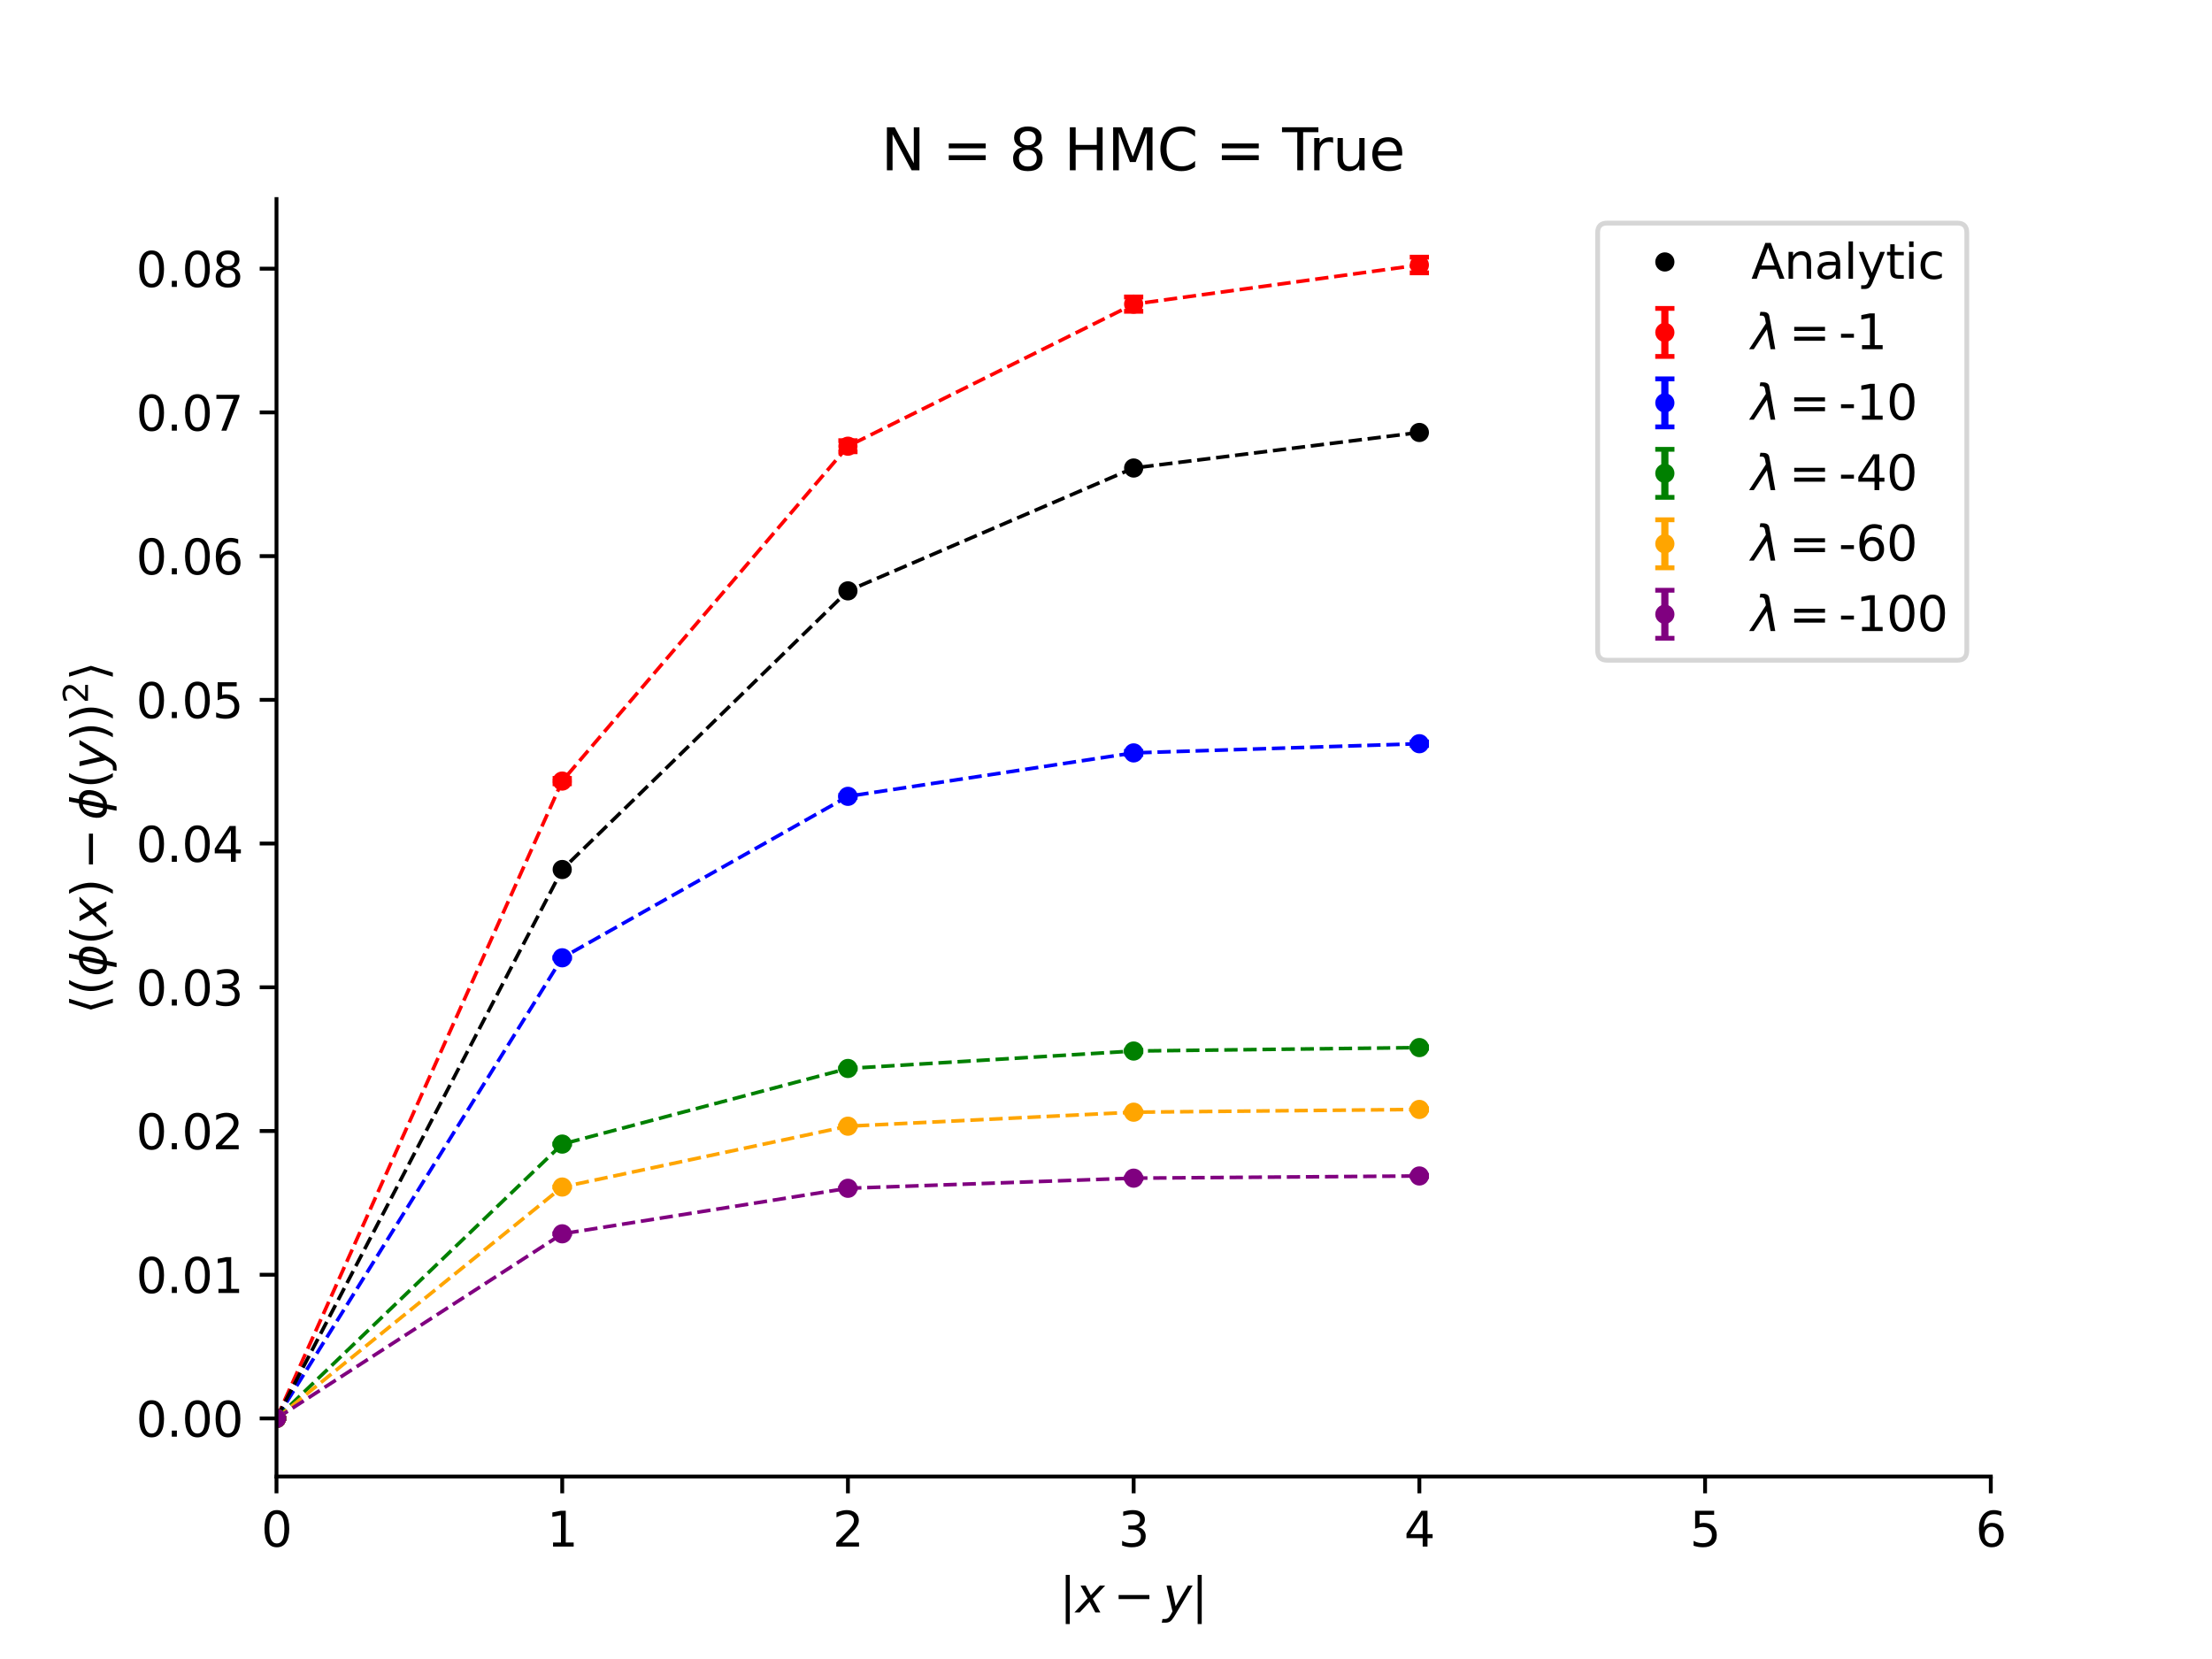 <?xml version="1.0" encoding="utf-8" standalone="no"?>
<!DOCTYPE svg PUBLIC "-//W3C//DTD SVG 1.1//EN"
  "http://www.w3.org/Graphics/SVG/1.1/DTD/svg11.dtd">
<svg xmlns:xlink="http://www.w3.org/1999/xlink" width="460.8pt" height="345.6pt" viewBox="0 0 460.8 345.6" xmlns="http://www.w3.org/2000/svg" version="1.1">
 <defs>
  <style type="text/css">*{stroke-linejoin: round; stroke-linecap: butt}</style>
 </defs>
 <g id="figure_1">
  <g id="patch_1">
   <path d="M 0 345.6 
L 460.8 345.6 
L 460.8 0 
L 0 0 
z
" style="fill: #ffffff"/>
  </g>
  <g id="axes_1">
   <g id="patch_2">
    <path d="M 57.6 307.584 
L 414.72 307.584 
L 414.72 41.472 
L 57.6 41.472 
z
" style="fill: #ffffff"/>
   </g>
   <g id="matplotlib.axis_1">
    <g id="xtick_1">
     <g id="line2d_1">
      <defs>
       <path id="m1d45e46a39" d="M 0 0 
L 0 3.5 
" style="stroke: #000000; stroke-width: 0.8"/>
      </defs>
      <g>
       <use xlink:href="#m1d45e46a39" x="57.6" y="307.584" style="stroke: #000000; stroke-width: 0.8"/>
      </g>
     </g>
     <g id="text_1">
      <!-- 0 -->
      <g transform="translate(54.419 322.182) scale(0.1 -0.1)">
       <defs>
        <path id="DejaVuSans-30" d="M 2034 4250 
Q 1547 4250 1301 3770 
Q 1056 3291 1056 2328 
Q 1056 1369 1301 889 
Q 1547 409 2034 409 
Q 2525 409 2770 889 
Q 3016 1369 3016 2328 
Q 3016 3291 2770 3770 
Q 2525 4250 2034 4250 
z
M 2034 4750 
Q 2819 4750 3233 4129 
Q 3647 3509 3647 2328 
Q 3647 1150 3233 529 
Q 2819 -91 2034 -91 
Q 1250 -91 836 529 
Q 422 1150 422 2328 
Q 422 3509 836 4129 
Q 1250 4750 2034 4750 
z
" transform="scale(0.016)"/>
       </defs>
       <use xlink:href="#DejaVuSans-30"/>
      </g>
     </g>
    </g>
    <g id="xtick_2">
     <g id="line2d_2">
      <g>
       <use xlink:href="#m1d45e46a39" x="117.12" y="307.584" style="stroke: #000000; stroke-width: 0.8"/>
      </g>
     </g>
     <g id="text_2">
      <!-- 1 -->
      <g transform="translate(113.939 322.182) scale(0.1 -0.1)">
       <defs>
        <path id="DejaVuSans-31" d="M 794 531 
L 1825 531 
L 1825 4091 
L 703 3866 
L 703 4441 
L 1819 4666 
L 2450 4666 
L 2450 531 
L 3481 531 
L 3481 0 
L 794 0 
L 794 531 
z
" transform="scale(0.016)"/>
       </defs>
       <use xlink:href="#DejaVuSans-31"/>
      </g>
     </g>
    </g>
    <g id="xtick_3">
     <g id="line2d_3">
      <g>
       <use xlink:href="#m1d45e46a39" x="176.64" y="307.584" style="stroke: #000000; stroke-width: 0.8"/>
      </g>
     </g>
     <g id="text_3">
      <!-- 2 -->
      <g transform="translate(173.459 322.182) scale(0.1 -0.1)">
       <defs>
        <path id="DejaVuSans-32" d="M 1228 531 
L 3431 531 
L 3431 0 
L 469 0 
L 469 531 
Q 828 903 1448 1529 
Q 2069 2156 2228 2338 
Q 2531 2678 2651 2914 
Q 2772 3150 2772 3378 
Q 2772 3750 2511 3984 
Q 2250 4219 1831 4219 
Q 1534 4219 1204 4116 
Q 875 4013 500 3803 
L 500 4441 
Q 881 4594 1212 4672 
Q 1544 4750 1819 4750 
Q 2544 4750 2975 4387 
Q 3406 4025 3406 3419 
Q 3406 3131 3298 2873 
Q 3191 2616 2906 2266 
Q 2828 2175 2409 1742 
Q 1991 1309 1228 531 
z
" transform="scale(0.016)"/>
       </defs>
       <use xlink:href="#DejaVuSans-32"/>
      </g>
     </g>
    </g>
    <g id="xtick_4">
     <g id="line2d_4">
      <g>
       <use xlink:href="#m1d45e46a39" x="236.16" y="307.584" style="stroke: #000000; stroke-width: 0.8"/>
      </g>
     </g>
     <g id="text_4">
      <!-- 3 -->
      <g transform="translate(232.979 322.182) scale(0.1 -0.1)">
       <defs>
        <path id="DejaVuSans-33" d="M 2597 2516 
Q 3050 2419 3304 2112 
Q 3559 1806 3559 1356 
Q 3559 666 3084 287 
Q 2609 -91 1734 -91 
Q 1441 -91 1130 -33 
Q 819 25 488 141 
L 488 750 
Q 750 597 1062 519 
Q 1375 441 1716 441 
Q 2309 441 2620 675 
Q 2931 909 2931 1356 
Q 2931 1769 2642 2001 
Q 2353 2234 1838 2234 
L 1294 2234 
L 1294 2753 
L 1863 2753 
Q 2328 2753 2575 2939 
Q 2822 3125 2822 3475 
Q 2822 3834 2567 4026 
Q 2313 4219 1838 4219 
Q 1578 4219 1281 4162 
Q 984 4106 628 3988 
L 628 4550 
Q 988 4650 1302 4700 
Q 1616 4750 1894 4750 
Q 2613 4750 3031 4423 
Q 3450 4097 3450 3541 
Q 3450 3153 3228 2886 
Q 3006 2619 2597 2516 
z
" transform="scale(0.016)"/>
       </defs>
       <use xlink:href="#DejaVuSans-33"/>
      </g>
     </g>
    </g>
    <g id="xtick_5">
     <g id="line2d_5">
      <g>
       <use xlink:href="#m1d45e46a39" x="295.68" y="307.584" style="stroke: #000000; stroke-width: 0.8"/>
      </g>
     </g>
     <g id="text_5">
      <!-- 4 -->
      <g transform="translate(292.499 322.182) scale(0.1 -0.1)">
       <defs>
        <path id="DejaVuSans-34" d="M 2419 4116 
L 825 1625 
L 2419 1625 
L 2419 4116 
z
M 2253 4666 
L 3047 4666 
L 3047 1625 
L 3713 1625 
L 3713 1100 
L 3047 1100 
L 3047 0 
L 2419 0 
L 2419 1100 
L 313 1100 
L 313 1709 
L 2253 4666 
z
" transform="scale(0.016)"/>
       </defs>
       <use xlink:href="#DejaVuSans-34"/>
      </g>
     </g>
    </g>
    <g id="xtick_6">
     <g id="line2d_6">
      <g>
       <use xlink:href="#m1d45e46a39" x="355.2" y="307.584" style="stroke: #000000; stroke-width: 0.8"/>
      </g>
     </g>
     <g id="text_6">
      <!-- 5 -->
      <g transform="translate(352.019 322.182) scale(0.1 -0.1)">
       <defs>
        <path id="DejaVuSans-35" d="M 691 4666 
L 3169 4666 
L 3169 4134 
L 1269 4134 
L 1269 2991 
Q 1406 3038 1543 3061 
Q 1681 3084 1819 3084 
Q 2600 3084 3056 2656 
Q 3513 2228 3513 1497 
Q 3513 744 3044 326 
Q 2575 -91 1722 -91 
Q 1428 -91 1123 -41 
Q 819 9 494 109 
L 494 744 
Q 775 591 1075 516 
Q 1375 441 1709 441 
Q 2250 441 2565 725 
Q 2881 1009 2881 1497 
Q 2881 1984 2565 2268 
Q 2250 2553 1709 2553 
Q 1456 2553 1204 2497 
Q 953 2441 691 2322 
L 691 4666 
z
" transform="scale(0.016)"/>
       </defs>
       <use xlink:href="#DejaVuSans-35"/>
      </g>
     </g>
    </g>
    <g id="xtick_7">
     <g id="line2d_7">
      <g>
       <use xlink:href="#m1d45e46a39" x="414.72" y="307.584" style="stroke: #000000; stroke-width: 0.8"/>
      </g>
     </g>
     <g id="text_7">
      <!-- 6 -->
      <g transform="translate(411.539 322.182) scale(0.1 -0.1)">
       <defs>
        <path id="DejaVuSans-36" d="M 2113 2584 
Q 1688 2584 1439 2293 
Q 1191 2003 1191 1497 
Q 1191 994 1439 701 
Q 1688 409 2113 409 
Q 2538 409 2786 701 
Q 3034 994 3034 1497 
Q 3034 2003 2786 2293 
Q 2538 2584 2113 2584 
z
M 3366 4563 
L 3366 3988 
Q 3128 4100 2886 4159 
Q 2644 4219 2406 4219 
Q 1781 4219 1451 3797 
Q 1122 3375 1075 2522 
Q 1259 2794 1537 2939 
Q 1816 3084 2150 3084 
Q 2853 3084 3261 2657 
Q 3669 2231 3669 1497 
Q 3669 778 3244 343 
Q 2819 -91 2113 -91 
Q 1303 -91 875 529 
Q 447 1150 447 2328 
Q 447 3434 972 4092 
Q 1497 4750 2381 4750 
Q 2619 4750 2861 4703 
Q 3103 4656 3366 4563 
z
" transform="scale(0.016)"/>
       </defs>
       <use xlink:href="#DejaVuSans-36"/>
      </g>
     </g>
    </g>
    <g id="text_8">
     <!-- $|x-y|$ -->
     <g transform="translate(220.71 335.962) scale(0.1 -0.1)">
      <defs>
       <path id="DejaVuSans-7c" d="M 1344 4891 
L 1344 -1509 
L 813 -1509 
L 813 4891 
L 1344 4891 
z
" transform="scale(0.016)"/>
       <path id="DejaVuSans-Oblique-78" d="M 3841 3500 
L 2234 1784 
L 3219 0 
L 2559 0 
L 1819 1388 
L 531 0 
L -166 0 
L 1556 1844 
L 641 3500 
L 1300 3500 
L 1972 2234 
L 3144 3500 
L 3841 3500 
z
" transform="scale(0.016)"/>
       <path id="DejaVuSans-2212" d="M 678 2272 
L 4684 2272 
L 4684 1741 
L 678 1741 
L 678 2272 
z
" transform="scale(0.016)"/>
       <path id="DejaVuSans-Oblique-79" d="M 1588 -325 
Q 1188 -997 936 -1164 
Q 684 -1331 294 -1331 
L -159 -1331 
L -63 -850 
L 269 -850 
Q 509 -850 678 -719 
Q 847 -588 1056 -206 
L 1234 128 
L 459 3500 
L 1069 3500 
L 1650 819 
L 3256 3500 
L 3859 3500 
L 1588 -325 
z
" transform="scale(0.016)"/>
      </defs>
      <use xlink:href="#DejaVuSans-7c" transform="translate(0 0.578)"/>
      <use xlink:href="#DejaVuSans-Oblique-78" transform="translate(33.691 0.578)"/>
      <use xlink:href="#DejaVuSans-2212" transform="translate(112.354 0.578)"/>
      <use xlink:href="#DejaVuSans-Oblique-79" transform="translate(215.625 0.578)"/>
      <use xlink:href="#DejaVuSans-7c" transform="translate(274.805 0.578)"/>
     </g>
    </g>
   </g>
   <g id="matplotlib.axis_2">
    <g id="ytick_1">
     <g id="line2d_8">
      <defs>
       <path id="m202323938d" d="M 0 0 
L -3.5 0 
" style="stroke: #000000; stroke-width: 0.8"/>
      </defs>
      <g>
       <use xlink:href="#m202323938d" x="57.6" y="295.488" style="stroke: #000000; stroke-width: 0.8"/>
      </g>
     </g>
     <g id="text_9">
      <!-- 0.00 -->
      <g transform="translate(28.334 299.287) scale(0.1 -0.1)">
       <defs>
        <path id="DejaVuSans-2e" d="M 684 794 
L 1344 794 
L 1344 0 
L 684 0 
L 684 794 
z
" transform="scale(0.016)"/>
       </defs>
       <use xlink:href="#DejaVuSans-30"/>
       <use xlink:href="#DejaVuSans-2e" x="63.623"/>
       <use xlink:href="#DejaVuSans-30" x="95.41"/>
       <use xlink:href="#DejaVuSans-30" x="159.033"/>
      </g>
     </g>
    </g>
    <g id="ytick_2">
     <g id="line2d_9">
      <g>
       <use xlink:href="#m202323938d" x="57.6" y="265.548" style="stroke: #000000; stroke-width: 0.8"/>
      </g>
     </g>
     <g id="text_10">
      <!-- 0.01 -->
      <g transform="translate(28.334 269.348) scale(0.1 -0.1)">
       <use xlink:href="#DejaVuSans-30"/>
       <use xlink:href="#DejaVuSans-2e" x="63.623"/>
       <use xlink:href="#DejaVuSans-30" x="95.41"/>
       <use xlink:href="#DejaVuSans-31" x="159.033"/>
      </g>
     </g>
    </g>
    <g id="ytick_3">
     <g id="line2d_10">
      <g>
       <use xlink:href="#m202323938d" x="57.6" y="235.609" style="stroke: #000000; stroke-width: 0.8"/>
      </g>
     </g>
     <g id="text_11">
      <!-- 0.02 -->
      <g transform="translate(28.334 239.408) scale(0.1 -0.1)">
       <use xlink:href="#DejaVuSans-30"/>
       <use xlink:href="#DejaVuSans-2e" x="63.623"/>
       <use xlink:href="#DejaVuSans-30" x="95.41"/>
       <use xlink:href="#DejaVuSans-32" x="159.033"/>
      </g>
     </g>
    </g>
    <g id="ytick_4">
     <g id="line2d_11">
      <g>
       <use xlink:href="#m202323938d" x="57.6" y="205.669" style="stroke: #000000; stroke-width: 0.8"/>
      </g>
     </g>
     <g id="text_12">
      <!-- 0.03 -->
      <g transform="translate(28.334 209.469) scale(0.1 -0.1)">
       <use xlink:href="#DejaVuSans-30"/>
       <use xlink:href="#DejaVuSans-2e" x="63.623"/>
       <use xlink:href="#DejaVuSans-30" x="95.41"/>
       <use xlink:href="#DejaVuSans-33" x="159.033"/>
      </g>
     </g>
    </g>
    <g id="ytick_5">
     <g id="line2d_12">
      <g>
       <use xlink:href="#m202323938d" x="57.6" y="175.73" style="stroke: #000000; stroke-width: 0.8"/>
      </g>
     </g>
     <g id="text_13">
      <!-- 0.04 -->
      <g transform="translate(28.334 179.529) scale(0.1 -0.1)">
       <use xlink:href="#DejaVuSans-30"/>
       <use xlink:href="#DejaVuSans-2e" x="63.623"/>
       <use xlink:href="#DejaVuSans-30" x="95.41"/>
       <use xlink:href="#DejaVuSans-34" x="159.033"/>
      </g>
     </g>
    </g>
    <g id="ytick_6">
     <g id="line2d_13">
      <g>
       <use xlink:href="#m202323938d" x="57.6" y="145.79" style="stroke: #000000; stroke-width: 0.8"/>
      </g>
     </g>
     <g id="text_14">
      <!-- 0.05 -->
      <g transform="translate(28.334 149.59) scale(0.1 -0.1)">
       <use xlink:href="#DejaVuSans-30"/>
       <use xlink:href="#DejaVuSans-2e" x="63.623"/>
       <use xlink:href="#DejaVuSans-30" x="95.41"/>
       <use xlink:href="#DejaVuSans-35" x="159.033"/>
      </g>
     </g>
    </g>
    <g id="ytick_7">
     <g id="line2d_14">
      <g>
       <use xlink:href="#m202323938d" x="57.6" y="115.851" style="stroke: #000000; stroke-width: 0.8"/>
      </g>
     </g>
     <g id="text_15">
      <!-- 0.06 -->
      <g transform="translate(28.334 119.65) scale(0.1 -0.1)">
       <use xlink:href="#DejaVuSans-30"/>
       <use xlink:href="#DejaVuSans-2e" x="63.623"/>
       <use xlink:href="#DejaVuSans-30" x="95.41"/>
       <use xlink:href="#DejaVuSans-36" x="159.033"/>
      </g>
     </g>
    </g>
    <g id="ytick_8">
     <g id="line2d_15">
      <g>
       <use xlink:href="#m202323938d" x="57.6" y="85.911" style="stroke: #000000; stroke-width: 0.8"/>
      </g>
     </g>
     <g id="text_16">
      <!-- 0.07 -->
      <g transform="translate(28.334 89.711) scale(0.1 -0.1)">
       <defs>
        <path id="DejaVuSans-37" d="M 525 4666 
L 3525 4666 
L 3525 4397 
L 1831 0 
L 1172 0 
L 2766 4134 
L 525 4134 
L 525 4666 
z
" transform="scale(0.016)"/>
       </defs>
       <use xlink:href="#DejaVuSans-30"/>
       <use xlink:href="#DejaVuSans-2e" x="63.623"/>
       <use xlink:href="#DejaVuSans-30" x="95.41"/>
       <use xlink:href="#DejaVuSans-37" x="159.033"/>
      </g>
     </g>
    </g>
    <g id="ytick_9">
     <g id="line2d_16">
      <g>
       <use xlink:href="#m202323938d" x="57.6" y="55.972" style="stroke: #000000; stroke-width: 0.8"/>
      </g>
     </g>
     <g id="text_17">
      <!-- 0.08 -->
      <g transform="translate(28.334 59.771) scale(0.1 -0.1)">
       <defs>
        <path id="DejaVuSans-38" d="M 2034 2216 
Q 1584 2216 1326 1975 
Q 1069 1734 1069 1313 
Q 1069 891 1326 650 
Q 1584 409 2034 409 
Q 2484 409 2743 651 
Q 3003 894 3003 1313 
Q 3003 1734 2745 1975 
Q 2488 2216 2034 2216 
z
M 1403 2484 
Q 997 2584 770 2862 
Q 544 3141 544 3541 
Q 544 4100 942 4425 
Q 1341 4750 2034 4750 
Q 2731 4750 3128 4425 
Q 3525 4100 3525 3541 
Q 3525 3141 3298 2862 
Q 3072 2584 2669 2484 
Q 3125 2378 3379 2068 
Q 3634 1759 3634 1313 
Q 3634 634 3220 271 
Q 2806 -91 2034 -91 
Q 1263 -91 848 271 
Q 434 634 434 1313 
Q 434 1759 690 2068 
Q 947 2378 1403 2484 
z
M 1172 3481 
Q 1172 3119 1398 2916 
Q 1625 2713 2034 2713 
Q 2441 2713 2670 2916 
Q 2900 3119 2900 3481 
Q 2900 3844 2670 4047 
Q 2441 4250 2034 4250 
Q 1625 4250 1398 4047 
Q 1172 3844 1172 3481 
z
" transform="scale(0.016)"/>
       </defs>
       <use xlink:href="#DejaVuSans-30"/>
       <use xlink:href="#DejaVuSans-2e" x="63.623"/>
       <use xlink:href="#DejaVuSans-30" x="95.41"/>
       <use xlink:href="#DejaVuSans-38" x="159.033"/>
      </g>
     </g>
    </g>
    <g id="text_18">
     <!-- $\langle( \phi(x) - \phi (y))^2\rangle$ -->
     <g transform="translate(22.234 211.228) rotate(-90) scale(0.1 -0.1)">
      <defs>
       <path id="DejaVuSans-27e8" d="M 572 2006 
L 1453 4856 
L 1984 4856 
L 1103 2006 
L 1984 -844 
L 1453 -844 
L 572 2006 
z
" transform="scale(0.016)"/>
       <path id="DejaVuSans-28" d="M 1984 4856 
Q 1566 4138 1362 3434 
Q 1159 2731 1159 2009 
Q 1159 1288 1364 580 
Q 1569 -128 1984 -844 
L 1484 -844 
Q 1016 -109 783 600 
Q 550 1309 550 2009 
Q 550 2706 781 3412 
Q 1013 4119 1484 4856 
L 1984 4856 
z
" transform="scale(0.016)"/>
       <path id="DejaVuSans-Oblique-3d5" d="M 2991 4863 
L 2738 3572 
Q 3363 3572 3684 3094 
Q 4016 2606 3850 1747 
Q 3681 888 3159 400 
Q 2653 -78 2028 -78 
L 1784 -1331 
L 1213 -1331 
L 1456 -78 
Q 834 -78 509 400 
Q 178 888 347 1747 
Q 513 2606 1034 3094 
Q 1544 3572 2166 3572 
L 2419 4863 
L 2991 4863 
z
M 2128 434 
Q 2481 434 2784 756 
Q 3116 1116 3244 1747 
Q 3369 2372 3169 2738 
Q 2991 3059 2638 3059 
L 2128 434 
z
M 1556 434 
L 2066 3059 
Q 1716 3059 1413 2738 
Q 1072 2372 953 1747 
Q 834 1116 1028 756 
Q 1203 434 1556 434 
z
" transform="scale(0.016)"/>
       <path id="DejaVuSans-29" d="M 513 4856 
L 1013 4856 
Q 1481 4119 1714 3412 
Q 1947 2706 1947 2009 
Q 1947 1309 1714 600 
Q 1481 -109 1013 -844 
L 513 -844 
Q 928 -128 1133 580 
Q 1338 1288 1338 2009 
Q 1338 2731 1133 3434 
Q 928 4138 513 4856 
z
" transform="scale(0.016)"/>
       <path id="DejaVuSans-27e9" d="M 1925 2006 
L 1044 -844 
L 513 -844 
L 1394 2006 
L 513 4856 
L 1044 4856 
L 1925 2006 
z
" transform="scale(0.016)"/>
      </defs>
      <use xlink:href="#DejaVuSans-27e8" transform="translate(0 0.766)"/>
      <use xlink:href="#DejaVuSans-28" transform="translate(39.014 0.766)"/>
      <use xlink:href="#DejaVuSans-Oblique-3d5" transform="translate(78.027 0.766)"/>
      <use xlink:href="#DejaVuSans-28" transform="translate(143.994 0.766)"/>
      <use xlink:href="#DejaVuSans-Oblique-78" transform="translate(183.008 0.766)"/>
      <use xlink:href="#DejaVuSans-29" transform="translate(242.188 0.766)"/>
      <use xlink:href="#DejaVuSans-2212" transform="translate(300.684 0.766)"/>
      <use xlink:href="#DejaVuSans-Oblique-3d5" transform="translate(403.955 0.766)"/>
      <use xlink:href="#DejaVuSans-28" transform="translate(469.922 0.766)"/>
      <use xlink:href="#DejaVuSans-Oblique-79" transform="translate(508.936 0.766)"/>
      <use xlink:href="#DejaVuSans-29" transform="translate(568.115 0.766)"/>
      <use xlink:href="#DejaVuSans-29" transform="translate(607.129 0.766)"/>
      <use xlink:href="#DejaVuSans-32" transform="translate(647.1 39.047) scale(0.7)"/>
      <use xlink:href="#DejaVuSans-27e9" transform="translate(694.37 0.766)"/>
     </g>
    </g>
   </g>
   <g id="LineCollection_1">
    <path d="M 57.6 295.488 
L 57.6 295.488 
" clip-path="url(#pba6431c022)" style="fill: none; stroke: #ff0000; stroke-width: 1.5"/>
    <path d="M 117.12 163.27 
L 117.12 162.155 
" clip-path="url(#pba6431c022)" style="fill: none; stroke: #ff0000; stroke-width: 1.5"/>
    <path d="M 176.64 94.105 
L 176.64 91.8 
" clip-path="url(#pba6431c022)" style="fill: none; stroke: #ff0000; stroke-width: 1.5"/>
    <path d="M 236.16 64.849 
L 236.16 61.87 
" clip-path="url(#pba6431c022)" style="fill: none; stroke: #ff0000; stroke-width: 1.5"/>
    <path d="M 295.68 56.837 
L 295.68 53.568 
" clip-path="url(#pba6431c022)" style="fill: none; stroke: #ff0000; stroke-width: 1.5"/>
   </g>
   <g id="line2d_17">
    <defs>
     <path id="m1ace8b5c74" d="M 2 0 
L -2 -0 
" style="stroke: #ff0000"/>
    </defs>
    <g clip-path="url(#pba6431c022)">
     <use xlink:href="#m1ace8b5c74" x="57.6" y="295.488" style="fill: #ff0000; stroke: #ff0000"/>
     <use xlink:href="#m1ace8b5c74" x="117.12" y="163.27" style="fill: #ff0000; stroke: #ff0000"/>
     <use xlink:href="#m1ace8b5c74" x="176.64" y="94.105" style="fill: #ff0000; stroke: #ff0000"/>
     <use xlink:href="#m1ace8b5c74" x="236.16" y="64.849" style="fill: #ff0000; stroke: #ff0000"/>
     <use xlink:href="#m1ace8b5c74" x="295.68" y="56.837" style="fill: #ff0000; stroke: #ff0000"/>
    </g>
   </g>
   <g id="line2d_18">
    <g clip-path="url(#pba6431c022)">
     <use xlink:href="#m1ace8b5c74" x="57.6" y="295.488" style="fill: #ff0000; stroke: #ff0000"/>
     <use xlink:href="#m1ace8b5c74" x="117.12" y="162.155" style="fill: #ff0000; stroke: #ff0000"/>
     <use xlink:href="#m1ace8b5c74" x="176.64" y="91.8" style="fill: #ff0000; stroke: #ff0000"/>
     <use xlink:href="#m1ace8b5c74" x="236.16" y="61.87" style="fill: #ff0000; stroke: #ff0000"/>
     <use xlink:href="#m1ace8b5c74" x="295.68" y="53.568" style="fill: #ff0000; stroke: #ff0000"/>
    </g>
   </g>
   <g id="line2d_19">
    <path d="M 57.6 295.488 
L 117.12 162.712 
L 176.64 92.953 
L 236.16 63.359 
L 295.68 55.202 
" clip-path="url(#pba6431c022)" style="fill: none; stroke-dasharray: 2.775,1.2; stroke-dashoffset: 0; stroke: #ff0000; stroke-width: 0.75"/>
   </g>
   <g id="LineCollection_2">
    <path d="M 57.6 295.488 
L 57.6 295.488 
" clip-path="url(#pba6431c022)" style="fill: none; stroke: #0000ff; stroke-width: 1.5"/>
    <path d="M 117.12 199.62 
L 117.12 199.43 
" clip-path="url(#pba6431c022)" style="fill: none; stroke: #0000ff; stroke-width: 1.5"/>
    <path d="M 176.64 166.094 
L 176.64 165.691 
" clip-path="url(#pba6431c022)" style="fill: none; stroke: #0000ff; stroke-width: 1.5"/>
    <path d="M 236.16 157.159 
L 236.16 156.527 
" clip-path="url(#pba6431c022)" style="fill: none; stroke: #0000ff; stroke-width: 1.5"/>
    <path d="M 295.68 155.292 
L 295.68 154.568 
" clip-path="url(#pba6431c022)" style="fill: none; stroke: #0000ff; stroke-width: 1.5"/>
   </g>
   <g id="line2d_20">
    <defs>
     <path id="ma9d629310b" d="M 2 0 
L -2 -0 
" style="stroke: #0000ff"/>
    </defs>
    <g clip-path="url(#pba6431c022)">
     <use xlink:href="#ma9d629310b" x="57.6" y="295.488" style="fill: #0000ff; stroke: #0000ff"/>
     <use xlink:href="#ma9d629310b" x="117.12" y="199.62" style="fill: #0000ff; stroke: #0000ff"/>
     <use xlink:href="#ma9d629310b" x="176.64" y="166.094" style="fill: #0000ff; stroke: #0000ff"/>
     <use xlink:href="#ma9d629310b" x="236.16" y="157.159" style="fill: #0000ff; stroke: #0000ff"/>
     <use xlink:href="#ma9d629310b" x="295.68" y="155.292" style="fill: #0000ff; stroke: #0000ff"/>
    </g>
   </g>
   <g id="line2d_21">
    <g clip-path="url(#pba6431c022)">
     <use xlink:href="#ma9d629310b" x="57.6" y="295.488" style="fill: #0000ff; stroke: #0000ff"/>
     <use xlink:href="#ma9d629310b" x="117.12" y="199.43" style="fill: #0000ff; stroke: #0000ff"/>
     <use xlink:href="#ma9d629310b" x="176.64" y="165.691" style="fill: #0000ff; stroke: #0000ff"/>
     <use xlink:href="#ma9d629310b" x="236.16" y="156.527" style="fill: #0000ff; stroke: #0000ff"/>
     <use xlink:href="#ma9d629310b" x="295.68" y="154.568" style="fill: #0000ff; stroke: #0000ff"/>
    </g>
   </g>
   <g id="line2d_22">
    <path d="M 57.6 295.488 
L 117.12 199.525 
L 176.64 165.892 
L 236.16 156.843 
L 295.68 154.93 
" clip-path="url(#pba6431c022)" style="fill: none; stroke-dasharray: 2.775,1.2; stroke-dashoffset: 0; stroke: #0000ff; stroke-width: 0.75"/>
   </g>
   <g id="LineCollection_3">
    <path d="M 57.6 295.488 
L 57.6 295.488 
" clip-path="url(#pba6431c022)" style="fill: none; stroke: #008000; stroke-width: 1.5"/>
    <path d="M 117.12 238.372 
L 117.12 238.298 
" clip-path="url(#pba6431c022)" style="fill: none; stroke: #008000; stroke-width: 1.5"/>
    <path d="M 176.64 222.674 
L 176.64 222.488 
" clip-path="url(#pba6431c022)" style="fill: none; stroke: #008000; stroke-width: 1.5"/>
    <path d="M 236.16 219.087 
L 236.16 218.813 
" clip-path="url(#pba6431c022)" style="fill: none; stroke: #008000; stroke-width: 1.5"/>
    <path d="M 295.68 218.378 
L 295.68 218.081 
" clip-path="url(#pba6431c022)" style="fill: none; stroke: #008000; stroke-width: 1.5"/>
   </g>
   <g id="line2d_23">
    <defs>
     <path id="m788a749c4b" d="M 2 0 
L -2 -0 
" style="stroke: #008000"/>
    </defs>
    <g clip-path="url(#pba6431c022)">
     <use xlink:href="#m788a749c4b" x="57.6" y="295.488" style="fill: #008000; stroke: #008000"/>
     <use xlink:href="#m788a749c4b" x="117.12" y="238.372" style="fill: #008000; stroke: #008000"/>
     <use xlink:href="#m788a749c4b" x="176.64" y="222.674" style="fill: #008000; stroke: #008000"/>
     <use xlink:href="#m788a749c4b" x="236.16" y="219.087" style="fill: #008000; stroke: #008000"/>
     <use xlink:href="#m788a749c4b" x="295.68" y="218.378" style="fill: #008000; stroke: #008000"/>
    </g>
   </g>
   <g id="line2d_24">
    <g clip-path="url(#pba6431c022)">
     <use xlink:href="#m788a749c4b" x="57.6" y="295.488" style="fill: #008000; stroke: #008000"/>
     <use xlink:href="#m788a749c4b" x="117.12" y="238.298" style="fill: #008000; stroke: #008000"/>
     <use xlink:href="#m788a749c4b" x="176.64" y="222.488" style="fill: #008000; stroke: #008000"/>
     <use xlink:href="#m788a749c4b" x="236.16" y="218.813" style="fill: #008000; stroke: #008000"/>
     <use xlink:href="#m788a749c4b" x="295.68" y="218.081" style="fill: #008000; stroke: #008000"/>
    </g>
   </g>
   <g id="line2d_25">
    <path d="M 57.6 295.488 
L 117.12 238.335 
L 176.64 222.581 
L 236.16 218.95 
L 295.68 218.23 
" clip-path="url(#pba6431c022)" style="fill: none; stroke-dasharray: 2.775,1.2; stroke-dashoffset: 0; stroke: #008000; stroke-width: 0.75"/>
   </g>
   <g id="LineCollection_4">
    <path d="M 57.6 295.488 
L 57.6 295.488 
" clip-path="url(#pba6431c022)" style="fill: none; stroke: #ffa500; stroke-width: 1.5"/>
    <path d="M 117.12 247.312 
L 117.12 247.248 
" clip-path="url(#pba6431c022)" style="fill: none; stroke: #ffa500; stroke-width: 1.5"/>
    <path d="M 176.64 234.681 
L 176.64 234.533 
" clip-path="url(#pba6431c022)" style="fill: none; stroke: #ffa500; stroke-width: 1.5"/>
    <path d="M 236.16 231.812 
L 236.16 231.572 
" clip-path="url(#pba6431c022)" style="fill: none; stroke: #ffa500; stroke-width: 1.5"/>
    <path d="M 295.68 231.256 
L 295.68 230.974 
" clip-path="url(#pba6431c022)" style="fill: none; stroke: #ffa500; stroke-width: 1.5"/>
   </g>
   <g id="line2d_26">
    <defs>
     <path id="m5b1e84ed1b" d="M 2 0 
L -2 -0 
" style="stroke: #ffa500"/>
    </defs>
    <g clip-path="url(#pba6431c022)">
     <use xlink:href="#m5b1e84ed1b" x="57.6" y="295.488" style="fill: #ffa500; stroke: #ffa500"/>
     <use xlink:href="#m5b1e84ed1b" x="117.12" y="247.312" style="fill: #ffa500; stroke: #ffa500"/>
     <use xlink:href="#m5b1e84ed1b" x="176.64" y="234.681" style="fill: #ffa500; stroke: #ffa500"/>
     <use xlink:href="#m5b1e84ed1b" x="236.16" y="231.812" style="fill: #ffa500; stroke: #ffa500"/>
     <use xlink:href="#m5b1e84ed1b" x="295.68" y="231.256" style="fill: #ffa500; stroke: #ffa500"/>
    </g>
   </g>
   <g id="line2d_27">
    <g clip-path="url(#pba6431c022)">
     <use xlink:href="#m5b1e84ed1b" x="57.6" y="295.488" style="fill: #ffa500; stroke: #ffa500"/>
     <use xlink:href="#m5b1e84ed1b" x="117.12" y="247.248" style="fill: #ffa500; stroke: #ffa500"/>
     <use xlink:href="#m5b1e84ed1b" x="176.64" y="234.533" style="fill: #ffa500; stroke: #ffa500"/>
     <use xlink:href="#m5b1e84ed1b" x="236.16" y="231.572" style="fill: #ffa500; stroke: #ffa500"/>
     <use xlink:href="#m5b1e84ed1b" x="295.68" y="230.974" style="fill: #ffa500; stroke: #ffa500"/>
    </g>
   </g>
   <g id="line2d_28">
    <path d="M 57.6 295.488 
L 117.12 247.28 
L 176.64 234.607 
L 236.16 231.692 
L 295.68 231.115 
" clip-path="url(#pba6431c022)" style="fill: none; stroke-dasharray: 2.775,1.2; stroke-dashoffset: 0; stroke: #ffa500; stroke-width: 0.75"/>
   </g>
   <g id="LineCollection_5">
    <path d="M 57.6 295.488 
L 57.6 295.488 
" clip-path="url(#pba6431c022)" style="fill: none; stroke: #800080; stroke-width: 1.5"/>
    <path d="M 117.12 257.051 
L 117.12 256.999 
" clip-path="url(#pba6431c022)" style="fill: none; stroke: #800080; stroke-width: 1.5"/>
    <path d="M 176.64 247.603 
L 176.64 247.479 
" clip-path="url(#pba6431c022)" style="fill: none; stroke: #800080; stroke-width: 1.5"/>
    <path d="M 236.16 245.524 
L 236.16 245.34 
" clip-path="url(#pba6431c022)" style="fill: none; stroke: #800080; stroke-width: 1.5"/>
    <path d="M 295.68 245.09 
L 295.68 244.863 
" clip-path="url(#pba6431c022)" style="fill: none; stroke: #800080; stroke-width: 1.5"/>
   </g>
   <g id="line2d_29">
    <defs>
     <path id="mce3f5d87ff" d="M 2 0 
L -2 -0 
" style="stroke: #800080"/>
    </defs>
    <g clip-path="url(#pba6431c022)">
     <use xlink:href="#mce3f5d87ff" x="57.6" y="295.488" style="fill: #800080; stroke: #800080"/>
     <use xlink:href="#mce3f5d87ff" x="117.12" y="257.051" style="fill: #800080; stroke: #800080"/>
     <use xlink:href="#mce3f5d87ff" x="176.64" y="247.603" style="fill: #800080; stroke: #800080"/>
     <use xlink:href="#mce3f5d87ff" x="236.16" y="245.524" style="fill: #800080; stroke: #800080"/>
     <use xlink:href="#mce3f5d87ff" x="295.68" y="245.09" style="fill: #800080; stroke: #800080"/>
    </g>
   </g>
   <g id="line2d_30">
    <g clip-path="url(#pba6431c022)">
     <use xlink:href="#mce3f5d87ff" x="57.6" y="295.488" style="fill: #800080; stroke: #800080"/>
     <use xlink:href="#mce3f5d87ff" x="117.12" y="256.999" style="fill: #800080; stroke: #800080"/>
     <use xlink:href="#mce3f5d87ff" x="176.64" y="247.479" style="fill: #800080; stroke: #800080"/>
     <use xlink:href="#mce3f5d87ff" x="236.16" y="245.34" style="fill: #800080; stroke: #800080"/>
     <use xlink:href="#mce3f5d87ff" x="295.68" y="244.863" style="fill: #800080; stroke: #800080"/>
    </g>
   </g>
   <g id="line2d_31">
    <path d="M 57.6 295.488 
L 117.12 257.025 
L 176.64 247.541 
L 236.16 245.432 
L 295.68 244.976 
" clip-path="url(#pba6431c022)" style="fill: none; stroke-dasharray: 2.775,1.2; stroke-dashoffset: 0; stroke: #800080; stroke-width: 0.75"/>
   </g>
   <g id="line2d_32">
    <path d="M 57.6 295.488 
L 117.12 181.136 
L 176.64 123.088 
L 236.16 97.497 
L 295.68 90.091 
" clip-path="url(#pba6431c022)" style="fill: none; stroke-dasharray: 2.775,1.2; stroke-dashoffset: 0; stroke: #000000; stroke-width: 0.75"/>
   </g>
   <g id="line2d_33">
    <defs>
     <path id="mcda97776ad" d="M 0 1.5 
C 0.398 1.5 0.779 1.342 1.061 1.061 
C 1.342 0.779 1.5 0.398 1.5 0 
C 1.5 -0.398 1.342 -0.779 1.061 -1.061 
C 0.779 -1.342 0.398 -1.5 0 -1.5 
C -0.398 -1.5 -0.779 -1.342 -1.061 -1.061 
C -1.342 -0.779 -1.5 -0.398 -1.5 0 
C -1.5 0.398 -1.342 0.779 -1.061 1.061 
C -0.779 1.342 -0.398 1.5 0 1.5 
z
" style="stroke: #000000"/>
    </defs>
    <g clip-path="url(#pba6431c022)">
     <use xlink:href="#mcda97776ad" x="57.6" y="295.488" style="stroke: #000000"/>
     <use xlink:href="#mcda97776ad" x="117.12" y="181.136" style="stroke: #000000"/>
     <use xlink:href="#mcda97776ad" x="176.64" y="123.088" style="stroke: #000000"/>
     <use xlink:href="#mcda97776ad" x="236.16" y="97.497" style="stroke: #000000"/>
     <use xlink:href="#mcda97776ad" x="295.68" y="90.091" style="stroke: #000000"/>
    </g>
   </g>
   <g id="line2d_34">
    <defs>
     <path id="mbc4e3ac05f" d="M 0 1.5 
C 0.398 1.5 0.779 1.342 1.061 1.061 
C 1.342 0.779 1.5 0.398 1.5 0 
C 1.5 -0.398 1.342 -0.779 1.061 -1.061 
C 0.779 -1.342 0.398 -1.5 0 -1.5 
C -0.398 -1.5 -0.779 -1.342 -1.061 -1.061 
C -1.342 -0.779 -1.5 -0.398 -1.5 0 
C -1.5 0.398 -1.342 0.779 -1.061 1.061 
C -0.779 1.342 -0.398 1.5 0 1.5 
z
" style="stroke: #ff0000"/>
    </defs>
    <g clip-path="url(#pba6431c022)">
     <use xlink:href="#mbc4e3ac05f" x="57.6" y="295.488" style="fill: #ff0000; stroke: #ff0000"/>
     <use xlink:href="#mbc4e3ac05f" x="117.12" y="162.712" style="fill: #ff0000; stroke: #ff0000"/>
     <use xlink:href="#mbc4e3ac05f" x="176.64" y="92.953" style="fill: #ff0000; stroke: #ff0000"/>
     <use xlink:href="#mbc4e3ac05f" x="236.16" y="63.359" style="fill: #ff0000; stroke: #ff0000"/>
     <use xlink:href="#mbc4e3ac05f" x="295.68" y="55.202" style="fill: #ff0000; stroke: #ff0000"/>
    </g>
   </g>
   <g id="line2d_35">
    <defs>
     <path id="m5e9f56ed58" d="M 0 1.5 
C 0.398 1.5 0.779 1.342 1.061 1.061 
C 1.342 0.779 1.5 0.398 1.5 0 
C 1.5 -0.398 1.342 -0.779 1.061 -1.061 
C 0.779 -1.342 0.398 -1.5 0 -1.5 
C -0.398 -1.5 -0.779 -1.342 -1.061 -1.061 
C -1.342 -0.779 -1.5 -0.398 -1.5 0 
C -1.5 0.398 -1.342 0.779 -1.061 1.061 
C -0.779 1.342 -0.398 1.5 0 1.5 
z
" style="stroke: #0000ff"/>
    </defs>
    <g clip-path="url(#pba6431c022)">
     <use xlink:href="#m5e9f56ed58" x="57.6" y="295.488" style="fill: #0000ff; stroke: #0000ff"/>
     <use xlink:href="#m5e9f56ed58" x="117.12" y="199.525" style="fill: #0000ff; stroke: #0000ff"/>
     <use xlink:href="#m5e9f56ed58" x="176.64" y="165.892" style="fill: #0000ff; stroke: #0000ff"/>
     <use xlink:href="#m5e9f56ed58" x="236.16" y="156.843" style="fill: #0000ff; stroke: #0000ff"/>
     <use xlink:href="#m5e9f56ed58" x="295.68" y="154.93" style="fill: #0000ff; stroke: #0000ff"/>
    </g>
   </g>
   <g id="line2d_36">
    <defs>
     <path id="m3ac4b53a66" d="M 0 1.5 
C 0.398 1.5 0.779 1.342 1.061 1.061 
C 1.342 0.779 1.5 0.398 1.5 0 
C 1.5 -0.398 1.342 -0.779 1.061 -1.061 
C 0.779 -1.342 0.398 -1.5 0 -1.5 
C -0.398 -1.5 -0.779 -1.342 -1.061 -1.061 
C -1.342 -0.779 -1.5 -0.398 -1.5 0 
C -1.5 0.398 -1.342 0.779 -1.061 1.061 
C -0.779 1.342 -0.398 1.5 0 1.5 
z
" style="stroke: #008000"/>
    </defs>
    <g clip-path="url(#pba6431c022)">
     <use xlink:href="#m3ac4b53a66" x="57.6" y="295.488" style="fill: #008000; stroke: #008000"/>
     <use xlink:href="#m3ac4b53a66" x="117.12" y="238.335" style="fill: #008000; stroke: #008000"/>
     <use xlink:href="#m3ac4b53a66" x="176.64" y="222.581" style="fill: #008000; stroke: #008000"/>
     <use xlink:href="#m3ac4b53a66" x="236.16" y="218.95" style="fill: #008000; stroke: #008000"/>
     <use xlink:href="#m3ac4b53a66" x="295.68" y="218.23" style="fill: #008000; stroke: #008000"/>
    </g>
   </g>
   <g id="line2d_37">
    <defs>
     <path id="m4c1bdc7c9b" d="M 0 1.5 
C 0.398 1.5 0.779 1.342 1.061 1.061 
C 1.342 0.779 1.5 0.398 1.5 0 
C 1.5 -0.398 1.342 -0.779 1.061 -1.061 
C 0.779 -1.342 0.398 -1.5 0 -1.5 
C -0.398 -1.5 -0.779 -1.342 -1.061 -1.061 
C -1.342 -0.779 -1.5 -0.398 -1.5 0 
C -1.5 0.398 -1.342 0.779 -1.061 1.061 
C -0.779 1.342 -0.398 1.5 0 1.5 
z
" style="stroke: #ffa500"/>
    </defs>
    <g clip-path="url(#pba6431c022)">
     <use xlink:href="#m4c1bdc7c9b" x="57.6" y="295.488" style="fill: #ffa500; stroke: #ffa500"/>
     <use xlink:href="#m4c1bdc7c9b" x="117.12" y="247.28" style="fill: #ffa500; stroke: #ffa500"/>
     <use xlink:href="#m4c1bdc7c9b" x="176.64" y="234.607" style="fill: #ffa500; stroke: #ffa500"/>
     <use xlink:href="#m4c1bdc7c9b" x="236.16" y="231.692" style="fill: #ffa500; stroke: #ffa500"/>
     <use xlink:href="#m4c1bdc7c9b" x="295.68" y="231.115" style="fill: #ffa500; stroke: #ffa500"/>
    </g>
   </g>
   <g id="line2d_38">
    <defs>
     <path id="m76a7657626" d="M 0 1.5 
C 0.398 1.5 0.779 1.342 1.061 1.061 
C 1.342 0.779 1.5 0.398 1.5 0 
C 1.5 -0.398 1.342 -0.779 1.061 -1.061 
C 0.779 -1.342 0.398 -1.5 0 -1.5 
C -0.398 -1.5 -0.779 -1.342 -1.061 -1.061 
C -1.342 -0.779 -1.5 -0.398 -1.5 0 
C -1.5 0.398 -1.342 0.779 -1.061 1.061 
C -0.779 1.342 -0.398 1.5 0 1.5 
z
" style="stroke: #800080"/>
    </defs>
    <g clip-path="url(#pba6431c022)">
     <use xlink:href="#m76a7657626" x="57.6" y="295.488" style="fill: #800080; stroke: #800080"/>
     <use xlink:href="#m76a7657626" x="117.12" y="257.025" style="fill: #800080; stroke: #800080"/>
     <use xlink:href="#m76a7657626" x="176.64" y="247.541" style="fill: #800080; stroke: #800080"/>
     <use xlink:href="#m76a7657626" x="236.16" y="245.432" style="fill: #800080; stroke: #800080"/>
     <use xlink:href="#m76a7657626" x="295.68" y="244.976" style="fill: #800080; stroke: #800080"/>
    </g>
   </g>
   <g id="patch_3">
    <path d="M 57.6 307.584 
L 57.6 41.472 
" style="fill: none; stroke: #000000; stroke-width: 0.8; stroke-linejoin: miter; stroke-linecap: square"/>
   </g>
   <g id="patch_4">
    <path d="M 57.6 307.584 
L 414.72 307.584 
" style="fill: none; stroke: #000000; stroke-width: 0.8; stroke-linejoin: miter; stroke-linecap: square"/>
   </g>
   <g id="text_19">
    <!--  N = 8 HMC = True -->
    <g transform="translate(179.738 35.472) scale(0.12 -0.12)">
     <defs>
      <path id="DejaVuSans-20" transform="scale(0.016)"/>
      <path id="DejaVuSans-4e" d="M 628 4666 
L 1478 4666 
L 3547 763 
L 3547 4666 
L 4159 4666 
L 4159 0 
L 3309 0 
L 1241 3903 
L 1241 0 
L 628 0 
L 628 4666 
z
" transform="scale(0.016)"/>
      <path id="DejaVuSans-3d" d="M 678 2906 
L 4684 2906 
L 4684 2381 
L 678 2381 
L 678 2906 
z
M 678 1631 
L 4684 1631 
L 4684 1100 
L 678 1100 
L 678 1631 
z
" transform="scale(0.016)"/>
      <path id="DejaVuSans-48" d="M 628 4666 
L 1259 4666 
L 1259 2753 
L 3553 2753 
L 3553 4666 
L 4184 4666 
L 4184 0 
L 3553 0 
L 3553 2222 
L 1259 2222 
L 1259 0 
L 628 0 
L 628 4666 
z
" transform="scale(0.016)"/>
      <path id="DejaVuSans-4d" d="M 628 4666 
L 1569 4666 
L 2759 1491 
L 3956 4666 
L 4897 4666 
L 4897 0 
L 4281 0 
L 4281 4097 
L 3078 897 
L 2444 897 
L 1241 4097 
L 1241 0 
L 628 0 
L 628 4666 
z
" transform="scale(0.016)"/>
      <path id="DejaVuSans-43" d="M 4122 4306 
L 4122 3641 
Q 3803 3938 3442 4084 
Q 3081 4231 2675 4231 
Q 1875 4231 1450 3742 
Q 1025 3253 1025 2328 
Q 1025 1406 1450 917 
Q 1875 428 2675 428 
Q 3081 428 3442 575 
Q 3803 722 4122 1019 
L 4122 359 
Q 3791 134 3420 21 
Q 3050 -91 2638 -91 
Q 1578 -91 968 557 
Q 359 1206 359 2328 
Q 359 3453 968 4101 
Q 1578 4750 2638 4750 
Q 3056 4750 3426 4639 
Q 3797 4528 4122 4306 
z
" transform="scale(0.016)"/>
      <path id="DejaVuSans-54" d="M -19 4666 
L 3928 4666 
L 3928 4134 
L 2272 4134 
L 2272 0 
L 1638 0 
L 1638 4134 
L -19 4134 
L -19 4666 
z
" transform="scale(0.016)"/>
      <path id="DejaVuSans-72" d="M 2631 2963 
Q 2534 3019 2420 3045 
Q 2306 3072 2169 3072 
Q 1681 3072 1420 2755 
Q 1159 2438 1159 1844 
L 1159 0 
L 581 0 
L 581 3500 
L 1159 3500 
L 1159 2956 
Q 1341 3275 1631 3429 
Q 1922 3584 2338 3584 
Q 2397 3584 2469 3576 
Q 2541 3569 2628 3553 
L 2631 2963 
z
" transform="scale(0.016)"/>
      <path id="DejaVuSans-75" d="M 544 1381 
L 544 3500 
L 1119 3500 
L 1119 1403 
Q 1119 906 1312 657 
Q 1506 409 1894 409 
Q 2359 409 2629 706 
Q 2900 1003 2900 1516 
L 2900 3500 
L 3475 3500 
L 3475 0 
L 2900 0 
L 2900 538 
Q 2691 219 2414 64 
Q 2138 -91 1772 -91 
Q 1169 -91 856 284 
Q 544 659 544 1381 
z
M 1991 3584 
L 1991 3584 
z
" transform="scale(0.016)"/>
      <path id="DejaVuSans-65" d="M 3597 1894 
L 3597 1613 
L 953 1613 
Q 991 1019 1311 708 
Q 1631 397 2203 397 
Q 2534 397 2845 478 
Q 3156 559 3463 722 
L 3463 178 
Q 3153 47 2828 -22 
Q 2503 -91 2169 -91 
Q 1331 -91 842 396 
Q 353 884 353 1716 
Q 353 2575 817 3079 
Q 1281 3584 2069 3584 
Q 2775 3584 3186 3129 
Q 3597 2675 3597 1894 
z
M 3022 2063 
Q 3016 2534 2758 2815 
Q 2500 3097 2075 3097 
Q 1594 3097 1305 2825 
Q 1016 2553 972 2059 
L 3022 2063 
z
" transform="scale(0.016)"/>
     </defs>
     <use xlink:href="#DejaVuSans-20"/>
     <use xlink:href="#DejaVuSans-4e" x="31.787"/>
     <use xlink:href="#DejaVuSans-20" x="106.592"/>
     <use xlink:href="#DejaVuSans-3d" x="138.379"/>
     <use xlink:href="#DejaVuSans-20" x="222.168"/>
     <use xlink:href="#DejaVuSans-38" x="253.955"/>
     <use xlink:href="#DejaVuSans-20" x="317.578"/>
     <use xlink:href="#DejaVuSans-48" x="349.365"/>
     <use xlink:href="#DejaVuSans-4d" x="424.561"/>
     <use xlink:href="#DejaVuSans-43" x="510.84"/>
     <use xlink:href="#DejaVuSans-20" x="580.664"/>
     <use xlink:href="#DejaVuSans-3d" x="612.451"/>
     <use xlink:href="#DejaVuSans-20" x="696.24"/>
     <use xlink:href="#DejaVuSans-54" x="728.027"/>
     <use xlink:href="#DejaVuSans-72" x="774.361"/>
     <use xlink:href="#DejaVuSans-75" x="815.475"/>
     <use xlink:href="#DejaVuSans-65" x="878.854"/>
    </g>
   </g>
   <g id="legend_1">
    <g id="patch_5">
     <path d="M 334.82 137.541 
L 407.72 137.541 
Q 409.72 137.541 409.72 135.541 
L 409.72 48.472 
Q 409.72 46.472 407.72 46.472 
L 334.82 46.472 
Q 332.82 46.472 332.82 48.472 
L 332.82 135.541 
Q 332.82 137.541 334.82 137.541 
z
" style="fill: #ffffff; opacity: 0.8; stroke: #cccccc; stroke-linejoin: miter"/>
    </g>
    <g id="line2d_39">
     <g>
      <use xlink:href="#mcda97776ad" x="346.82" y="54.57" style="stroke: #000000"/>
     </g>
    </g>
    <g id="text_20">
     <!-- Analytic -->
     <g transform="translate(364.82 58.07) scale(0.1 -0.1)">
      <defs>
       <path id="DejaVuSans-41" d="M 2188 4044 
L 1331 1722 
L 3047 1722 
L 2188 4044 
z
M 1831 4666 
L 2547 4666 
L 4325 0 
L 3669 0 
L 3244 1197 
L 1141 1197 
L 716 0 
L 50 0 
L 1831 4666 
z
" transform="scale(0.016)"/>
       <path id="DejaVuSans-6e" d="M 3513 2113 
L 3513 0 
L 2938 0 
L 2938 2094 
Q 2938 2591 2744 2837 
Q 2550 3084 2163 3084 
Q 1697 3084 1428 2787 
Q 1159 2491 1159 1978 
L 1159 0 
L 581 0 
L 581 3500 
L 1159 3500 
L 1159 2956 
Q 1366 3272 1645 3428 
Q 1925 3584 2291 3584 
Q 2894 3584 3203 3211 
Q 3513 2838 3513 2113 
z
" transform="scale(0.016)"/>
       <path id="DejaVuSans-61" d="M 2194 1759 
Q 1497 1759 1228 1600 
Q 959 1441 959 1056 
Q 959 750 1161 570 
Q 1363 391 1709 391 
Q 2188 391 2477 730 
Q 2766 1069 2766 1631 
L 2766 1759 
L 2194 1759 
z
M 3341 1997 
L 3341 0 
L 2766 0 
L 2766 531 
Q 2569 213 2275 61 
Q 1981 -91 1556 -91 
Q 1019 -91 701 211 
Q 384 513 384 1019 
Q 384 1609 779 1909 
Q 1175 2209 1959 2209 
L 2766 2209 
L 2766 2266 
Q 2766 2663 2505 2880 
Q 2244 3097 1772 3097 
Q 1472 3097 1187 3025 
Q 903 2953 641 2809 
L 641 3341 
Q 956 3463 1253 3523 
Q 1550 3584 1831 3584 
Q 2591 3584 2966 3190 
Q 3341 2797 3341 1997 
z
" transform="scale(0.016)"/>
       <path id="DejaVuSans-6c" d="M 603 4863 
L 1178 4863 
L 1178 0 
L 603 0 
L 603 4863 
z
" transform="scale(0.016)"/>
       <path id="DejaVuSans-79" d="M 2059 -325 
Q 1816 -950 1584 -1140 
Q 1353 -1331 966 -1331 
L 506 -1331 
L 506 -850 
L 844 -850 
Q 1081 -850 1212 -737 
Q 1344 -625 1503 -206 
L 1606 56 
L 191 3500 
L 800 3500 
L 1894 763 
L 2988 3500 
L 3597 3500 
L 2059 -325 
z
" transform="scale(0.016)"/>
       <path id="DejaVuSans-74" d="M 1172 4494 
L 1172 3500 
L 2356 3500 
L 2356 3053 
L 1172 3053 
L 1172 1153 
Q 1172 725 1289 603 
Q 1406 481 1766 481 
L 2356 481 
L 2356 0 
L 1766 0 
Q 1100 0 847 248 
Q 594 497 594 1153 
L 594 3053 
L 172 3053 
L 172 3500 
L 594 3500 
L 594 4494 
L 1172 4494 
z
" transform="scale(0.016)"/>
       <path id="DejaVuSans-69" d="M 603 3500 
L 1178 3500 
L 1178 0 
L 603 0 
L 603 3500 
z
M 603 4863 
L 1178 4863 
L 1178 4134 
L 603 4134 
L 603 4863 
z
" transform="scale(0.016)"/>
       <path id="DejaVuSans-63" d="M 3122 3366 
L 3122 2828 
Q 2878 2963 2633 3030 
Q 2388 3097 2138 3097 
Q 1578 3097 1268 2742 
Q 959 2388 959 1747 
Q 959 1106 1268 751 
Q 1578 397 2138 397 
Q 2388 397 2633 464 
Q 2878 531 3122 666 
L 3122 134 
Q 2881 22 2623 -34 
Q 2366 -91 2075 -91 
Q 1284 -91 818 406 
Q 353 903 353 1747 
Q 353 2603 823 3093 
Q 1294 3584 2113 3584 
Q 2378 3584 2631 3529 
Q 2884 3475 3122 3366 
z
" transform="scale(0.016)"/>
      </defs>
      <use xlink:href="#DejaVuSans-41"/>
      <use xlink:href="#DejaVuSans-6e" x="68.408"/>
      <use xlink:href="#DejaVuSans-61" x="131.787"/>
      <use xlink:href="#DejaVuSans-6c" x="193.066"/>
      <use xlink:href="#DejaVuSans-79" x="220.85"/>
      <use xlink:href="#DejaVuSans-74" x="280.029"/>
      <use xlink:href="#DejaVuSans-69" x="319.238"/>
      <use xlink:href="#DejaVuSans-63" x="347.021"/>
     </g>
    </g>
    <g id="LineCollection_6">
     <path d="M 346.82 74.249 
L 346.82 64.249 
" style="fill: none; stroke: #ff0000; stroke-width: 1.5"/>
    </g>
    <g id="line2d_40">
     <g>
      <use xlink:href="#m1ace8b5c74" x="346.82" y="74.249" style="fill: #ff0000; stroke: #ff0000"/>
     </g>
    </g>
    <g id="line2d_41">
     <g>
      <use xlink:href="#m1ace8b5c74" x="346.82" y="64.249" style="fill: #ff0000; stroke: #ff0000"/>
     </g>
    </g>
    <g id="line2d_42"/>
    <g id="line2d_43">
     <g>
      <use xlink:href="#mbc4e3ac05f" x="346.82" y="69.249" style="fill: #ff0000; stroke: #ff0000"/>
     </g>
    </g>
    <g id="text_21">
     <!-- $\lambda = $-1 -->
     <g transform="translate(364.82 72.749) scale(0.1 -0.1)">
      <defs>
       <path id="DejaVuSans-Oblique-3bb" d="M 2350 4316 
L 3125 0 
L 2516 0 
L 2038 2588 
L 328 0 
L -281 0 
L 1903 3356 
L 1794 3975 
Q 1725 4369 1391 4369 
L 1091 4369 
L 1184 4863 
L 1550 4856 
Q 2253 4847 2350 4316 
z
" transform="scale(0.016)"/>
       <path id="DejaVuSans-2d" d="M 313 2009 
L 1997 2009 
L 1997 1497 
L 313 1497 
L 313 2009 
z
" transform="scale(0.016)"/>
      </defs>
      <use xlink:href="#DejaVuSans-Oblique-3bb" transform="translate(0 0.016)"/>
      <use xlink:href="#DejaVuSans-3d" transform="translate(78.662 0.016)"/>
      <use xlink:href="#DejaVuSans-2d" transform="translate(181.934 0.016)"/>
      <use xlink:href="#DejaVuSans-31" transform="translate(218.018 0.016)"/>
     </g>
    </g>
    <g id="LineCollection_7">
     <path d="M 346.82 88.927 
L 346.82 78.927 
" style="fill: none; stroke: #0000ff; stroke-width: 1.5"/>
    </g>
    <g id="line2d_44">
     <g>
      <use xlink:href="#ma9d629310b" x="346.82" y="88.927" style="fill: #0000ff; stroke: #0000ff"/>
     </g>
    </g>
    <g id="line2d_45">
     <g>
      <use xlink:href="#ma9d629310b" x="346.82" y="78.927" style="fill: #0000ff; stroke: #0000ff"/>
     </g>
    </g>
    <g id="line2d_46"/>
    <g id="line2d_47">
     <g>
      <use xlink:href="#m5e9f56ed58" x="346.82" y="83.927" style="fill: #0000ff; stroke: #0000ff"/>
     </g>
    </g>
    <g id="text_22">
     <!-- $\lambda = $-10 -->
     <g transform="translate(364.82 87.427) scale(0.1 -0.1)">
      <use xlink:href="#DejaVuSans-Oblique-3bb" transform="translate(0 0.016)"/>
      <use xlink:href="#DejaVuSans-3d" transform="translate(78.662 0.016)"/>
      <use xlink:href="#DejaVuSans-2d" transform="translate(181.934 0.016)"/>
      <use xlink:href="#DejaVuSans-31" transform="translate(218.018 0.016)"/>
      <use xlink:href="#DejaVuSans-30" transform="translate(281.641 0.016)"/>
     </g>
    </g>
    <g id="LineCollection_8">
     <path d="M 346.82 103.605 
L 346.82 93.605 
" style="fill: none; stroke: #008000; stroke-width: 1.5"/>
    </g>
    <g id="line2d_48">
     <g>
      <use xlink:href="#m788a749c4b" x="346.82" y="103.605" style="fill: #008000; stroke: #008000"/>
     </g>
    </g>
    <g id="line2d_49">
     <g>
      <use xlink:href="#m788a749c4b" x="346.82" y="93.605" style="fill: #008000; stroke: #008000"/>
     </g>
    </g>
    <g id="line2d_50"/>
    <g id="line2d_51">
     <g>
      <use xlink:href="#m3ac4b53a66" x="346.82" y="98.605" style="fill: #008000; stroke: #008000"/>
     </g>
    </g>
    <g id="text_23">
     <!-- $\lambda = $-40 -->
     <g transform="translate(364.82 102.105) scale(0.1 -0.1)">
      <use xlink:href="#DejaVuSans-Oblique-3bb" transform="translate(0 0.016)"/>
      <use xlink:href="#DejaVuSans-3d" transform="translate(78.662 0.016)"/>
      <use xlink:href="#DejaVuSans-2d" transform="translate(181.934 0.016)"/>
      <use xlink:href="#DejaVuSans-34" transform="translate(218.018 0.016)"/>
      <use xlink:href="#DejaVuSans-30" transform="translate(281.641 0.016)"/>
     </g>
    </g>
    <g id="LineCollection_9">
     <path d="M 346.82 118.283 
L 346.82 108.283 
" style="fill: none; stroke: #ffa500; stroke-width: 1.5"/>
    </g>
    <g id="line2d_52">
     <g>
      <use xlink:href="#m5b1e84ed1b" x="346.82" y="118.283" style="fill: #ffa500; stroke: #ffa500"/>
     </g>
    </g>
    <g id="line2d_53">
     <g>
      <use xlink:href="#m5b1e84ed1b" x="346.82" y="108.283" style="fill: #ffa500; stroke: #ffa500"/>
     </g>
    </g>
    <g id="line2d_54"/>
    <g id="line2d_55">
     <g>
      <use xlink:href="#m4c1bdc7c9b" x="346.82" y="113.283" style="fill: #ffa500; stroke: #ffa500"/>
     </g>
    </g>
    <g id="text_24">
     <!-- $\lambda = $-60 -->
     <g transform="translate(364.82 116.783) scale(0.1 -0.1)">
      <use xlink:href="#DejaVuSans-Oblique-3bb" transform="translate(0 0.016)"/>
      <use xlink:href="#DejaVuSans-3d" transform="translate(78.662 0.016)"/>
      <use xlink:href="#DejaVuSans-2d" transform="translate(181.934 0.016)"/>
      <use xlink:href="#DejaVuSans-36" transform="translate(218.018 0.016)"/>
      <use xlink:href="#DejaVuSans-30" transform="translate(281.641 0.016)"/>
     </g>
    </g>
    <g id="LineCollection_10">
     <path d="M 346.82 132.961 
L 346.82 122.961 
" style="fill: none; stroke: #800080; stroke-width: 1.5"/>
    </g>
    <g id="line2d_56">
     <g>
      <use xlink:href="#mce3f5d87ff" x="346.82" y="132.961" style="fill: #800080; stroke: #800080"/>
     </g>
    </g>
    <g id="line2d_57">
     <g>
      <use xlink:href="#mce3f5d87ff" x="346.82" y="122.961" style="fill: #800080; stroke: #800080"/>
     </g>
    </g>
    <g id="line2d_58"/>
    <g id="line2d_59">
     <g>
      <use xlink:href="#m76a7657626" x="346.82" y="127.961" style="fill: #800080; stroke: #800080"/>
     </g>
    </g>
    <g id="text_25">
     <!-- $\lambda = $-100 -->
     <g transform="translate(364.82 131.461) scale(0.1 -0.1)">
      <use xlink:href="#DejaVuSans-Oblique-3bb" transform="translate(0 0.016)"/>
      <use xlink:href="#DejaVuSans-3d" transform="translate(78.662 0.016)"/>
      <use xlink:href="#DejaVuSans-2d" transform="translate(181.934 0.016)"/>
      <use xlink:href="#DejaVuSans-31" transform="translate(218.018 0.016)"/>
      <use xlink:href="#DejaVuSans-30" transform="translate(281.641 0.016)"/>
      <use xlink:href="#DejaVuSans-30" transform="translate(345.264 0.016)"/>
     </g>
    </g>
   </g>
  </g>
 </g>
 <defs>
  <clipPath id="pba6431c022">
   <rect x="57.6" y="41.472" width="357.12" height="266.112"/>
  </clipPath>
 </defs>
</svg>
